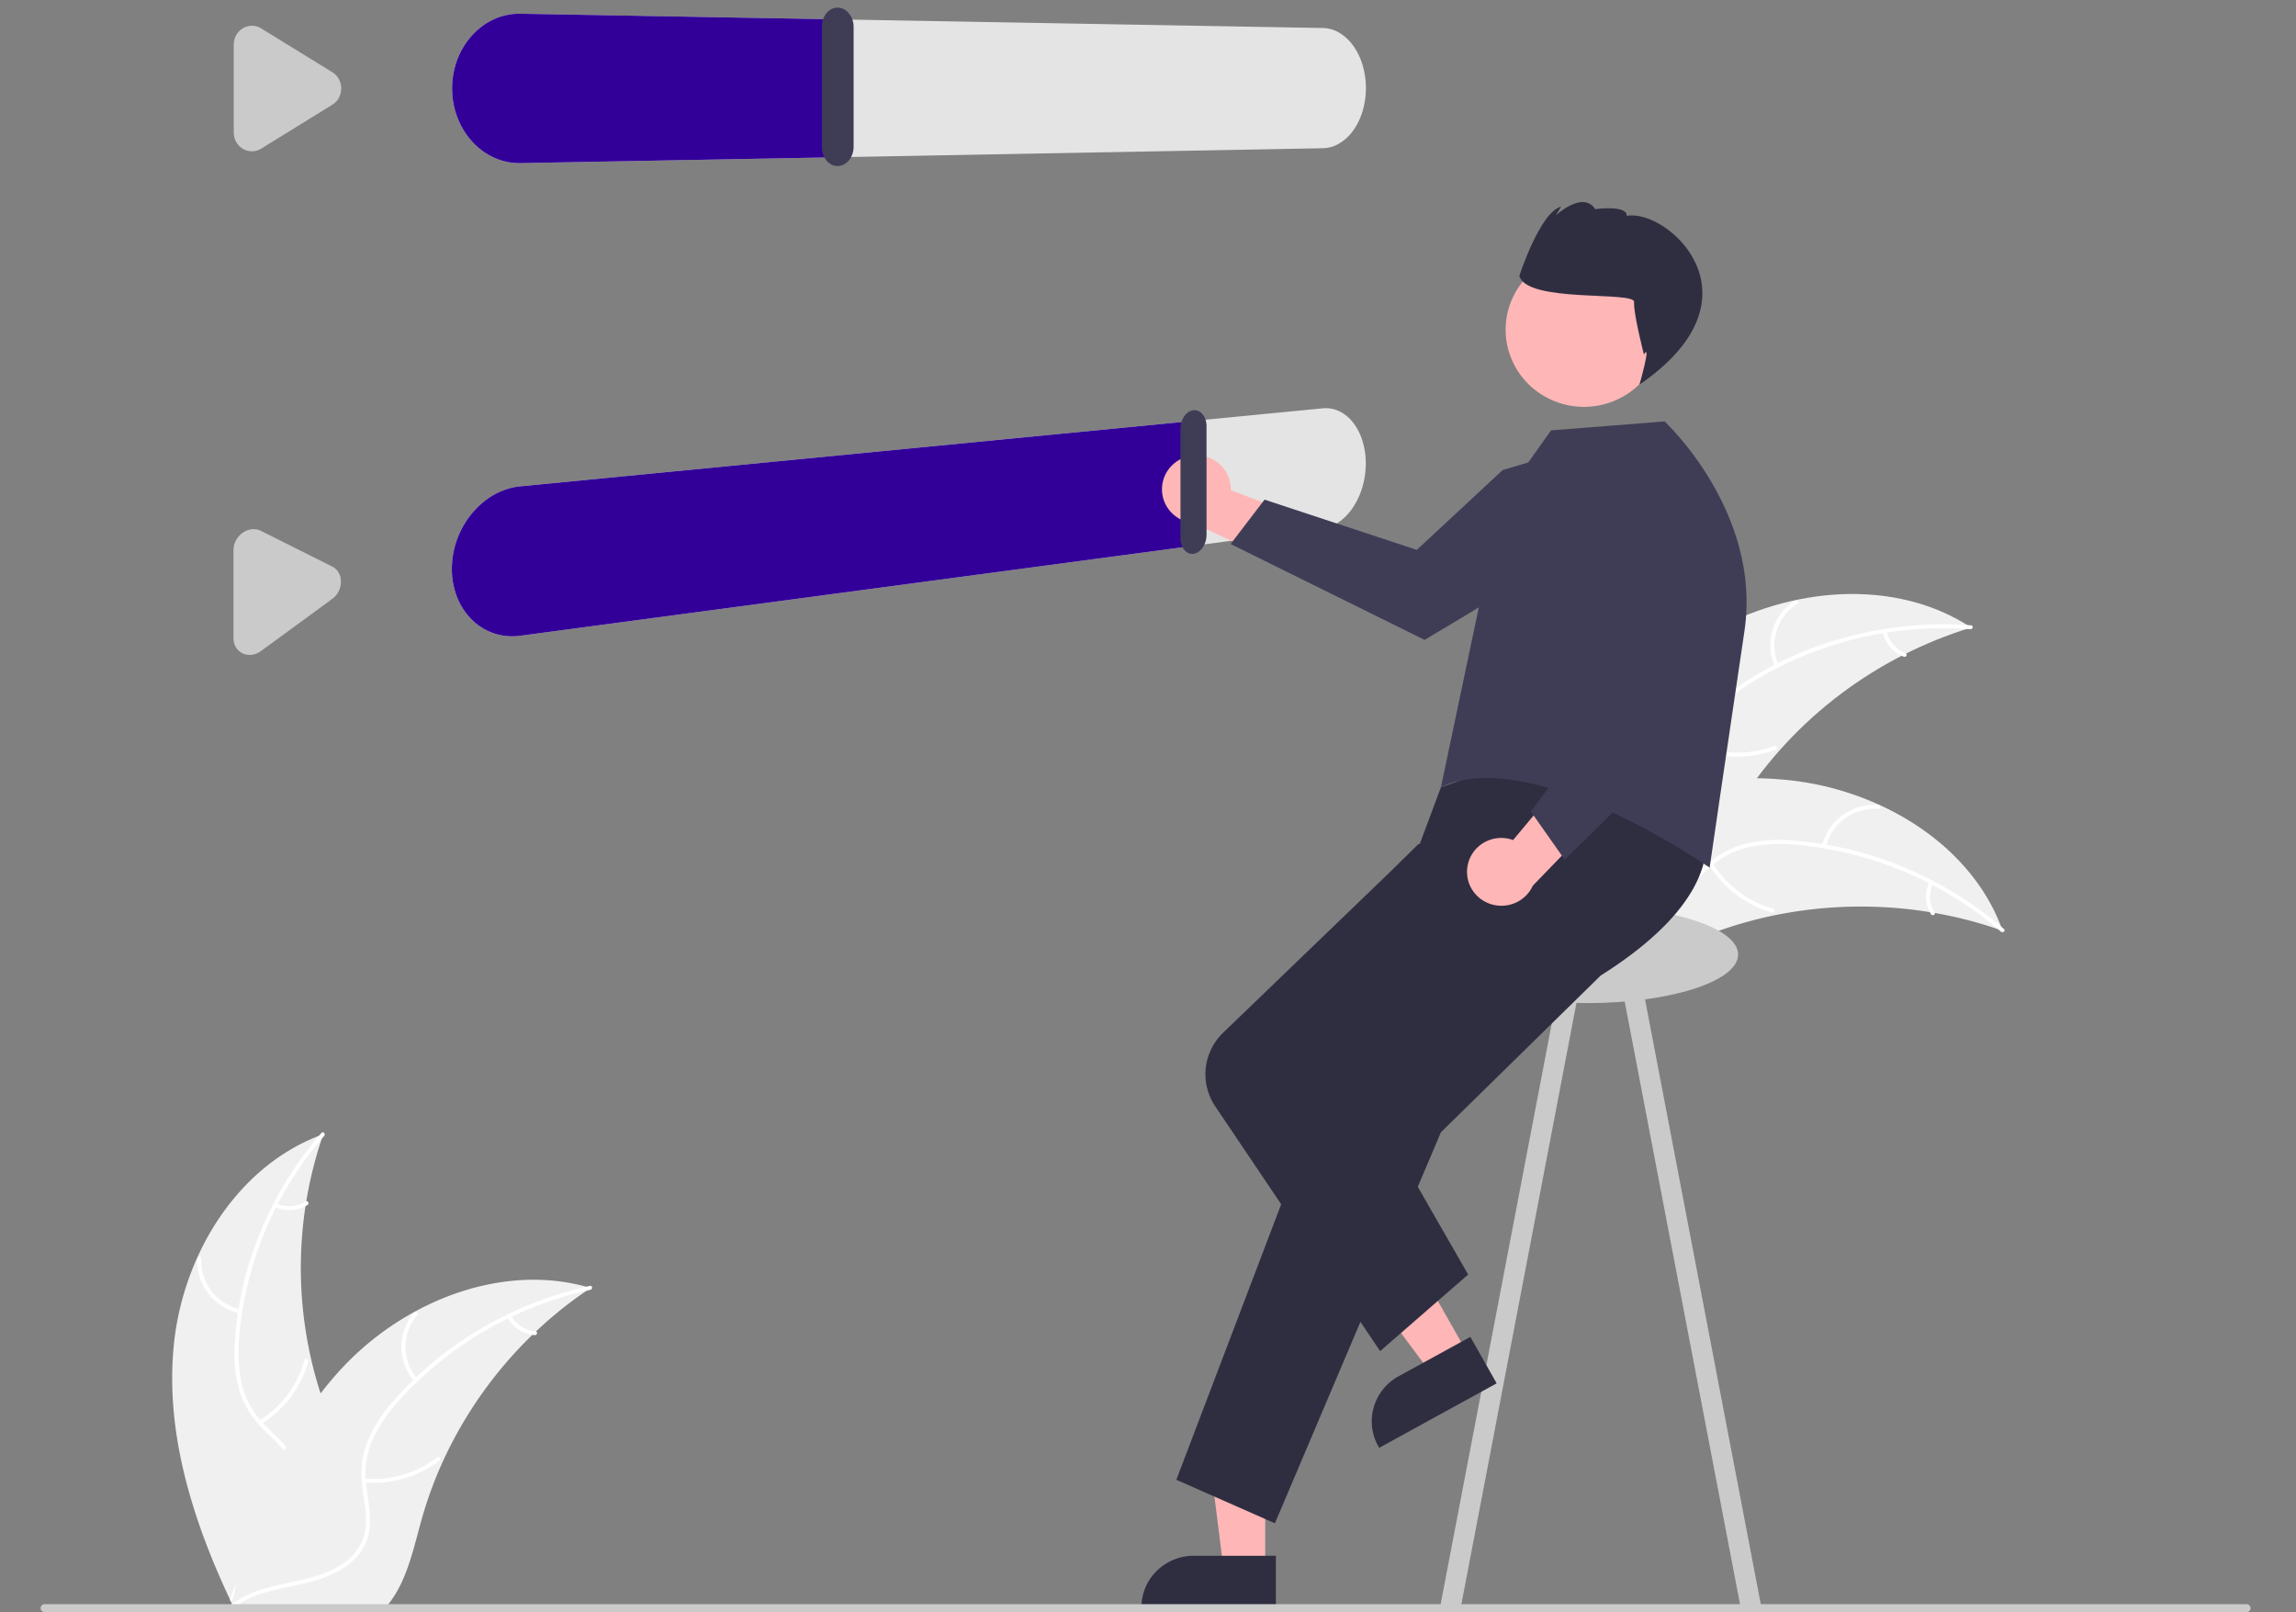 <svg width="339" height="238" fill="none" xmlns="http://www.w3.org/2000/svg"><rect width="100%" height="100%" fill="#808080" stroke="none"/><path d="M252.621 93.37c11.655-6.71 27.186-8.113 38.413-.729-14.016 4.308-26.033 13.357-33.924 25.547-3.026 4.712-5.893 10.263-11.267 12.021-3.344 1.093-7.076.419-10.251-1.085-3.175-1.505-5.897-3.778-8.581-6.026l-.857-.195c6.485-11.659 14.811-22.823 26.467-29.533Z" fill="#F0F0F0"/><path d="M290.909 92.892a53.843 53.843 0 0 0-31.801 7.561 22.85 22.85 0 0 0-5.536 4.492 12.831 12.831 0 0 0-2.854 6.197c-.391 2.119-.541 4.33-1.448 6.319a7.92 7.92 0 0 1-2.028 2.64 8.077 8.077 0 0 1-2.947 1.593c-2.684.868-5.525.735-8.298.51-3.079-.25-6.274-.558-9.222.571-.357.136-.552-.417-.195-.554 5.13-1.963 10.632.254 15.9-.68 2.458-.436 4.798-1.603 6.01-3.843 1.06-1.958 1.217-4.239 1.593-6.387a13.679 13.679 0 0 1 2.562-6.162 21.05 21.05 0 0 1 5.34-4.685 52.006 52.006 0 0 1 14.742-6.43 54.933 54.933 0 0 1 18.298-1.717c.38.029.263.604-.116.575Z" fill="#fff"/><path d="M262.067 98.425a7.739 7.739 0 0 1-.345-5.407 7.865 7.865 0 0 1 3.293-4.34c.322-.204.66.278.338.483a7.28 7.28 0 0 0-3.065 4.04 7.163 7.163 0 0 0 .341 5.032c.156.344-.407.534-.562.192ZM250.772 110.042a15.605 15.605 0 0 0 11.206.073c.358-.135.552.418.195.553a16.224 16.224 0 0 1-11.66-.099c-.356-.141-.095-.667.259-.527ZM278.57 93.208c.155.72.49 1.391.974 1.953a4.518 4.518 0 0 0 1.798 1.264c.358.136.096.662-.259.527-.769-.3-1.45-.78-1.987-1.4a4.95 4.95 0 0 1-1.088-2.152.295.295 0 0 1 .016-.222.31.31 0 0 1 .167-.15.304.304 0 0 1 .379.18Z" fill="#fff"/><path d="M295.688 137.412c-.226-.079-.452-.158-.682-.234a60.19 60.19 0 0 0-9.335-2.395c-.244-.046-.493-.09-.738-.129a63.669 63.669 0 0 0-23.077.5 61.69 61.69 0 0 0-8.88 2.553c-3.991 1.48-8.199 3.397-12.331 3.49-.431.014-.863.002-1.293-.036l-13.373-17.213c-.011-.055-.025-.106-.036-.16l-.566-.663c.145-.066.297-.131.442-.196.084-.039.171-.073.255-.112.057-.024.115-.048.165-.073l.052-.022c.05-.025.1-.043.146-.065.848-.365 1.7-.725 2.557-1.079.004-.003.004-.003.011-.002 6.533-2.684 13.351-4.855 20.287-5.938.209-.033.421-.068.636-.093a58.917 58.917 0 0 1 9.458-.653c1.733.025 3.464.137 5.185.334a43.245 43.245 0 0 1 12.852 3.569c8.108 3.681 14.93 9.874 18.034 17.995.079.207.155.412.231.622Z" fill="#F0F0F0"/><path d="M295.436 137.541c-8.389-7.27-18.892-11.752-30.016-12.811a23.266 23.266 0 0 0-7.167.304 13.199 13.199 0 0 0-6.069 3.257c-1.608 1.46-3.08 3.137-5.02 4.187a8.155 8.155 0 0 1-6.562.431c-2.674-.897-4.861-2.687-6.937-4.511-2.306-2.024-4.668-4.163-7.712-5.01-.369-.103-.186-.66.182-.558 5.296 1.474 8.334 6.504 13.111 8.881 2.229 1.109 4.812 1.564 7.149.494 2.044-.935 3.564-2.663 5.179-4.155a14.054 14.054 0 0 1 5.813-3.402 21.477 21.477 0 0 1 7.13-.575 52.252 52.252 0 0 1 15.702 3.603 54.267 54.267 0 0 1 15.66 9.474c.287.249-.158.638-.443.391Z" fill="#fff"/><path d="M269.023 124.863a7.847 7.847 0 0 1 3.031-4.521 8.067 8.067 0 0 1 5.284-1.513.292.292 0 0 1-.026.585 7.47 7.47 0 0 0-4.918 1.409 7.27 7.27 0 0 0-2.805 4.22c-.086.367-.652.185-.566-.18ZM252.899 127.445a15.35 15.35 0 0 0 8.902 6.7c.369.104.186.661-.182.558a15.97 15.97 0 0 1-9.25-6.991c-.198-.323.333-.589.53-.267ZM285.39 130.48a4.378 4.378 0 0 0 .246 4.211c.202.321-.329.586-.53.267a4.916 4.916 0 0 1-.283-4.658.305.305 0 0 1 .15-.168.313.313 0 0 1 .225-.021.296.296 0 0 1 .192.369Z" fill="#fff"/><path d="M25.68 198.41c1.368-13.224 9.376-26.4 22.054-30.972a60.35 60.35 0 0 0 .955 42.037c2.081 5.185 4.944 10.738 3.217 16.047-1.075 3.303-3.828 5.873-6.935 7.51-3.106 1.637-6.576 2.461-10.003 3.269l-.665.567c-5.74-12.031-9.99-25.234-8.622-38.458Z" fill="#F0F0F0"/><path d="M47.866 167.685c-7.254 8.37-11.645 18.777-12.549 29.743a22.204 22.204 0 0 0 .42 7.051 12.877 12.877 0 0 0 3.402 5.923c1.508 1.56 3.233 2.984 4.33 4.877a7.802 7.802 0 0 1 .54 6.452c-.871 2.646-2.656 4.826-4.476 6.898-2.02 2.301-4.156 4.66-4.97 7.669-.098.365-.667.193-.569-.171 1.415-5.236 6.478-8.304 8.818-13.043 1.092-2.211 1.514-4.76.392-7.044-.982-1.998-2.76-3.467-4.301-5.034a13.756 13.756 0 0 1-3.545-5.67 20.524 20.524 0 0 1-.694-7.008 50.11 50.11 0 0 1 3.418-15.512 53.096 53.096 0 0 1 9.38-15.561c.249-.286.65.146.404.43Z" fill="#fff"/><path d="M35.397 193.88a7.993 7.993 0 0 1-4.638-2.914 7.771 7.771 0 0 1-1.619-5.178.291.291 0 0 1 .097-.197.302.302 0 0 1 .413.011.291.291 0 0 1 .085.202 7.196 7.196 0 0 0 1.507 4.82 7.404 7.404 0 0 0 4.33 2.696c.374.079.197.638-.175.56ZM38.269 209.71a15.162 15.162 0 0 0 6.667-8.866c.1-.365.669-.193.57.171a15.768 15.768 0 0 1-6.958 9.212c-.326.2-.603-.318-.28-.517ZM40.849 177.682a4.577 4.577 0 0 0 4.273-.307c.323-.204.6.314.28.517a5.132 5.132 0 0 1-4.727.351.308.308 0 0 1-.172-.145.298.298 0 0 1-.026-.221.298.298 0 0 1 .372-.195Z" fill="#fff"/><path d="M87.209 190.139c-.198.133-.396.266-.594.404a59.314 59.314 0 0 0-7.47 6.009c-.182.168-.364.34-.54.512a61.715 61.715 0 0 0-13.198 18.642 59.334 59.334 0 0 0-3.142 8.566c-1.14 4.046-2.048 8.521-4.409 11.862-.242.351-.506.688-.79 1.007l-22.009.482c-.05-.023-.101-.042-.152-.066l-.878.059.1-.467c.018-.089.041-.179.06-.268.013-.06.027-.119.036-.174l.013-.055c.01-.054.023-.104.032-.154.201-.889.409-1.779.623-2.669 0-.005 0-.005.005-.01 1.65-6.777 3.89-13.478 7.09-19.632.097-.185.193-.375.3-.56a57.026 57.026 0 0 1 5.04-7.905 50.869 50.869 0 0 1 3.333-3.926 42.607 42.607 0 0 1 10.507-8.113c7.8-4.276 16.903-6.049 25.396-3.728.217.06.43.12.647.184Z" fill="#F0F0F0"/><path d="M87.166 190.415c-10.911 2.383-20.782 8.09-28.21 16.31a22.526 22.526 0 0 0-3.977 5.879 12.746 12.746 0 0 0-.907 6.746c.25 2.139.758 4.298.475 6.46a7.835 7.835 0 0 1-1.163 3.105 7.97 7.97 0 0 1-2.352 2.366c-2.314 1.597-5.071 2.28-7.792 2.856-3.02.639-6.168 1.256-8.658 3.177-.302.233-.65-.242-.35-.474 4.332-3.342 10.25-2.791 15.017-5.187 2.225-1.119 4.12-2.904 4.621-5.393.438-2.177-.083-4.404-.355-6.568a13.593 13.593 0 0 1 .637-6.628 20.785 20.785 0 0 1 3.732-6.008 51.383 51.383 0 0 1 12.216-10.36 54.606 54.606 0 0 1 17.007-6.864c.373-.081.43.502.059.583Z" fill="#fff"/><path d="M61.19 203.939a7.782 7.782 0 0 1-1.922-5.076 7.779 7.779 0 0 1 1.874-5.093c.248-.288.713.077.465.365a7.205 7.205 0 0 0-1.744 4.742 7.207 7.207 0 0 0 1.808 4.718c.25.285-.233.628-.482.344ZM53.8 218.281a15.55 15.55 0 0 0 10.746-3.128c.303-.231.652.243.35.474a16.164 16.164 0 0 1-11.19 3.232c-.381-.033-.286-.611.094-.578ZM75.448 194.238a4.48 4.48 0 0 0 1.507 1.591 4.566 4.566 0 0 0 2.093.696c.383.029.287.607-.093.579a5.112 5.112 0 0 1-2.313-.773 5.009 5.009 0 0 1-1.676-1.749.299.299 0 0 1 .066-.409.305.305 0 0 1 .222-.052.298.298 0 0 1 .194.117Z" fill="#fff"/><path d="m195.322 21.883-118.46 2.2a9.036 9.036 0 0 1-3.89-.802 9.947 9.947 0 0 1-3.219-2.338 11.171 11.171 0 0 1-2.19-3.53 12.141 12.141 0 0 1 0-8.71 11.182 11.182 0 0 1 2.19-3.531 9.96 9.96 0 0 1 3.218-2.341 9.04 9.04 0 0 1 3.89-.804l118.461 2.108a4.966 4.966 0 0 1 2.491.741 6.877 6.877 0 0 1 2.017 1.915 9.659 9.659 0 0 1 1.351 2.804 12.008 12.008 0 0 1 0 6.82 9.667 9.667 0 0 1-1.351 2.805 6.885 6.885 0 0 1-2.017 1.92 4.97 4.97 0 0 1-2.491.743Z" fill="#E4E4E4"/><path d="m123.162 23.223-46.3.86a9.036 9.036 0 0 1-3.89-.802 9.947 9.947 0 0 1-3.219-2.338 11.171 11.171 0 0 1-2.19-3.531 12.001 12.001 0 0 1-.808-4.354c0-.739.066-1.476.198-2.203.128-.71.322-1.407.579-2.083.252-.665.567-1.305.94-1.912.37-.603.799-1.169 1.28-1.69.468-.51.987-.972 1.549-1.378a9.534 9.534 0 0 1 1.732-.994 9.061 9.061 0 0 1 3.829-.772l46.3.824v20.373Z" fill="#320099"/><path d="M123.703 24.512a1.974 1.974 0 0 1-.912-.203 2.322 2.322 0 0 1-.747-.59 2.856 2.856 0 0 1-.506-.89 3.268 3.268 0 0 1-.186-1.095V3.904a3.274 3.274 0 0 1 .186-1.095c.113-.324.285-.626.506-.89.205-.245.459-.445.747-.588a1.974 1.974 0 0 1 1.821.037c.287.155.539.365.741.617.218.27.387.574.499.9.122.353.184.722.183 1.094v17.68a3.31 3.31 0 0 1-.183 1.094 2.967 2.967 0 0 1-.499.901 2.425 2.425 0 0 1-.741.618 2.02 2.02 0 0 1-.909.24Z" fill="#3F3D56"/><path d="M37.231 22.335a2.551 2.551 0 0 1-1.03-.2 2.726 2.726 0 0 1-1.595-1.854 2.969 2.969 0 0 1-.093-.742V6.6c0-.25.031-.499.093-.741.06-.235.15-.46.269-.672.235-.421.58-.773 1-1.018a2.556 2.556 0 0 1 2.048-.261c.232.069.453.168.658.295l10.497 6.465.038.023.038.024.037.025.037.026a2.685 2.685 0 0 1 .81.916 2.944 2.944 0 0 1 .338 1.2v.181c0 .244-.03.487-.089.725a2.82 2.82 0 0 1-.256.658 2.696 2.696 0 0 1-.957 1.011l-10.492 6.476a2.746 2.746 0 0 1-.66.296 2.6 2.6 0 0 1-.69.105Z" fill="#CACACA"/><path d="M195.299 78.028 76.826 93.854a8.497 8.497 0 0 1-3.834-.336 8.393 8.393 0 0 1-3.276-1.988 9.567 9.567 0 0 1-2.19-3.279 11.279 11.279 0 0 1-.807-4.26 12.949 12.949 0 0 1 2.998-8.232 11.749 11.749 0 0 1 3.218-2.71 9.832 9.832 0 0 1 3.89-1.253L195.3 60.28a4.604 4.604 0 0 1 2.491.453c.795.402 1.485.98 2.017 1.687a8.43 8.43 0 0 1 1.352 2.648 11.18 11.18 0 0 1 .494 3.353 12.331 12.331 0 0 1-.494 3.467 11.043 11.043 0 0 1-1.352 2.96A8.164 8.164 0 0 1 197.79 77a5.523 5.523 0 0 1-2.491 1.028Z" fill="#E4E4E4"/><path d="M176.671 80.516 76.826 93.853a8.498 8.498 0 0 1-3.834-.335 8.393 8.393 0 0 1-3.276-1.989 9.567 9.567 0 0 1-2.19-3.278 11.279 11.279 0 0 1-.807-4.258c0-.746.066-1.49.197-2.225a12.928 12.928 0 0 1 2.8-6.01c.468-.563.986-1.084 1.549-1.555a11.13 11.13 0 0 1 1.732-1.195c.593-.331 1.22-.602 1.869-.809a9.53 9.53 0 0 1 1.958-.403l99.847-9.707v18.427Z" fill="#320099"/><path d="M37.19 96.664a2.561 2.561 0 0 1-.692-.005 2.386 2.386 0 0 1-.663-.202 2.297 2.297 0 0 1-1-.904c-.12-.2-.21-.417-.27-.643a2.839 2.839 0 0 1-.092-.728v-12.94c0-.253.03-.506.093-.752a3.201 3.201 0 0 1 1.932-2.192 2.72 2.72 0 0 1 .693-.165 2.423 2.423 0 0 1 1.35.245l10.497 5.257.038.019.038.02.037.021.037.021a2.266 2.266 0 0 1 .777.77c.098.16.177.332.236.51a2.725 2.725 0 0 1 .137.885 3.179 3.179 0 0 1-.748 2.037c-.163.19-.348.362-.552.51l-10.497 7.68a3.242 3.242 0 0 1-.66.371 2.837 2.837 0 0 1-.69.185Z" fill="#CACACA"/><path d="M175.951 67.28a5.124 5.124 0 0 1 2.182.162 5.07 5.07 0 0 1 1.908 1.056c.55.485.985 1.083 1.275 1.751.29.669.427 1.392.403 2.118l16.749 6.347-7.588 5.338-14.743-6.846a5.108 5.108 0 0 1-3.228-1.585 4.956 4.956 0 0 1-1.344-3.296 4.953 4.953 0 0 1 1.219-3.343 5.103 5.103 0 0 1 3.167-1.702Z" fill="#FFB6B6"/><path d="m239.549 64.164 2.834 5.071a14.53 14.53 0 0 1-5.022 8.213c-4.338 3.602-27.023 17.017-27.023 17.017L181.7 80.312l5.01-6.554 22.483 7.418 12.684-11.791 17.672-5.221Z" fill="#3F3D56"/><path d="m242.151 143.694-2.961.549 17.856 93.291 2.961-.55-17.856-93.29ZM212.676 236.984l2.961.55 17.856-93.291-2.961-.549-17.856 93.29Z" fill="#CACACA"/><path d="M234.28 148.089c12.344 0 22.35-3.21 22.35-7.169 0-3.96-10.006-7.17-22.35-7.17-12.343 0-22.35 3.21-22.35 7.17 0 3.959 10.007 7.169 22.35 7.169Z" fill="#CACACA"/><path d="m186.81 231.658-6.157-.001-2.929-23.381 9.087.001-.001 23.381Z" fill="#FFB6B6"/><path d="m188.38 237.534-19.854-.001v-.247c0-2.018.815-3.953 2.264-5.379a7.79 7.79 0 0 1 5.464-2.229l12.127.001-.001 7.855Z" fill="#2F2E41"/><path d="m216.701 199.845-5.379 2.951-14.123-19.018 7.938-4.356 11.564 20.423Z" fill="#FFB6B6"/><path d="m220.979 204.224-17.342 9.517-.122-.216a7.504 7.504 0 0 1-.684-5.784 7.633 7.633 0 0 1 3.671-4.565l10.592-5.813 3.885 6.861ZM251.674 123.392s2.986 9.106-15.332 20.622l-23.592 23.142-24.513 57.726-14.553-6.423 22.38-58.809 13.087-22.559.38-12.24 3.219-8.629 23.354-8.158 15.57 15.328Z" fill="#2F2E41"/><path d="m203.774 199.466-24.348-36.139a8.476 8.476 0 0 1-1.401-5.641 8.535 8.535 0 0 1 2.568-5.227l24.654-23.741 4.18-4.115h9.354l-4.386 15.931-15.217 16.981 17.591 30.644-12.995 11.307Z" fill="#2F2E41"/><path d="m221.669 73.877 7.337-10.337 16.765-1.328s14.412 13.368 11.79 30.97c-2.623 17.601-5.134 34.907-5.134 34.907s-26.117-18.295-39.677-11.867l8.919-42.345Z" fill="#3F3D56"/><path d="M216.689 127.804c.13-.716.418-1.394.843-1.989a5.023 5.023 0 0 1 1.618-1.45 5.112 5.112 0 0 1 4.259-.35l11.391-13.654 2.758 8.771-11.24 11.621a5.035 5.035 0 0 1-2.544 2.518 5.151 5.151 0 0 1-3.601.218 5.067 5.067 0 0 1-2.84-2.191 4.932 4.932 0 0 1-.644-3.494Z" fill="#FFB6B6"/><path d="m231.029 126.917-5.017-7.134 14.246-18.699-7.339-15.482.535-18.415 6.064-1.102.075.037a14.737 14.737 0 0 1 6.459 7.406c1.513 3.723 4.89 17.7 6.769 25.7a9.184 9.184 0 0 1-.118 4.698 9.287 9.287 0 0 1-2.429 4.045l-19.245 18.946Z" fill="#3F3D56"/><path d="M243.818 54.493c3.265-5.407 1.459-12.395-4.033-15.609-5.492-3.214-12.591-1.436-15.856 3.97-3.265 5.407-1.459 12.395 4.033 15.61 5.492 3.213 12.591 1.436 15.856-3.97Z" fill="#FFB6B6"/><path d="M241.27 44.585c-.122 1.653 1.453 7.751 1.453 7.751 1.155-1.912-.659 4.443-.659 4.443 18.95-13.004 3.977-26.068-1.881-24.907.123-1.654-4.654-.999-4.654-.999-1.82-2.79-5.809.914-5.809.914l.769-1.275c-3.097.776-6.158 10.199-6.158 10.199 1.05 4.065 17.061 2.22 16.939 3.874Z" fill="#2F2E41"/><path d="M176.226 81.753a1.405 1.405 0 0 1-.748-.099 1.655 1.655 0 0 1-.614-.465 2.332 2.332 0 0 1-.417-.758 3.078 3.078 0 0 1-.15-.976v-16.15c-.001-.342.05-.683.15-1.01a3.07 3.07 0 0 1 .417-.854 2.32 2.32 0 0 1 .614-.606c.223-.15.48-.244.748-.272.257-.025.515.02.747.13.238.116.446.282.608.489.183.23.322.49.41.769.102.314.153.643.151.973v16.028c0 .341-.051.681-.151 1.008-.092.306-.23.597-.41.863a2.434 2.434 0 0 1-.608.628 1.712 1.712 0 0 1-.747.302Z" fill="#3F3D56"/><path d="M331.699 238H6.596a.607.607 0 0 1-.421-.173.586.586 0 0 1 .421-1.005H331.7a.6.6 0 0 1 .423.173.583.583 0 0 1 0 .832.6.6 0 0 1-.423.173Z" fill="#CACACA"/></svg>
